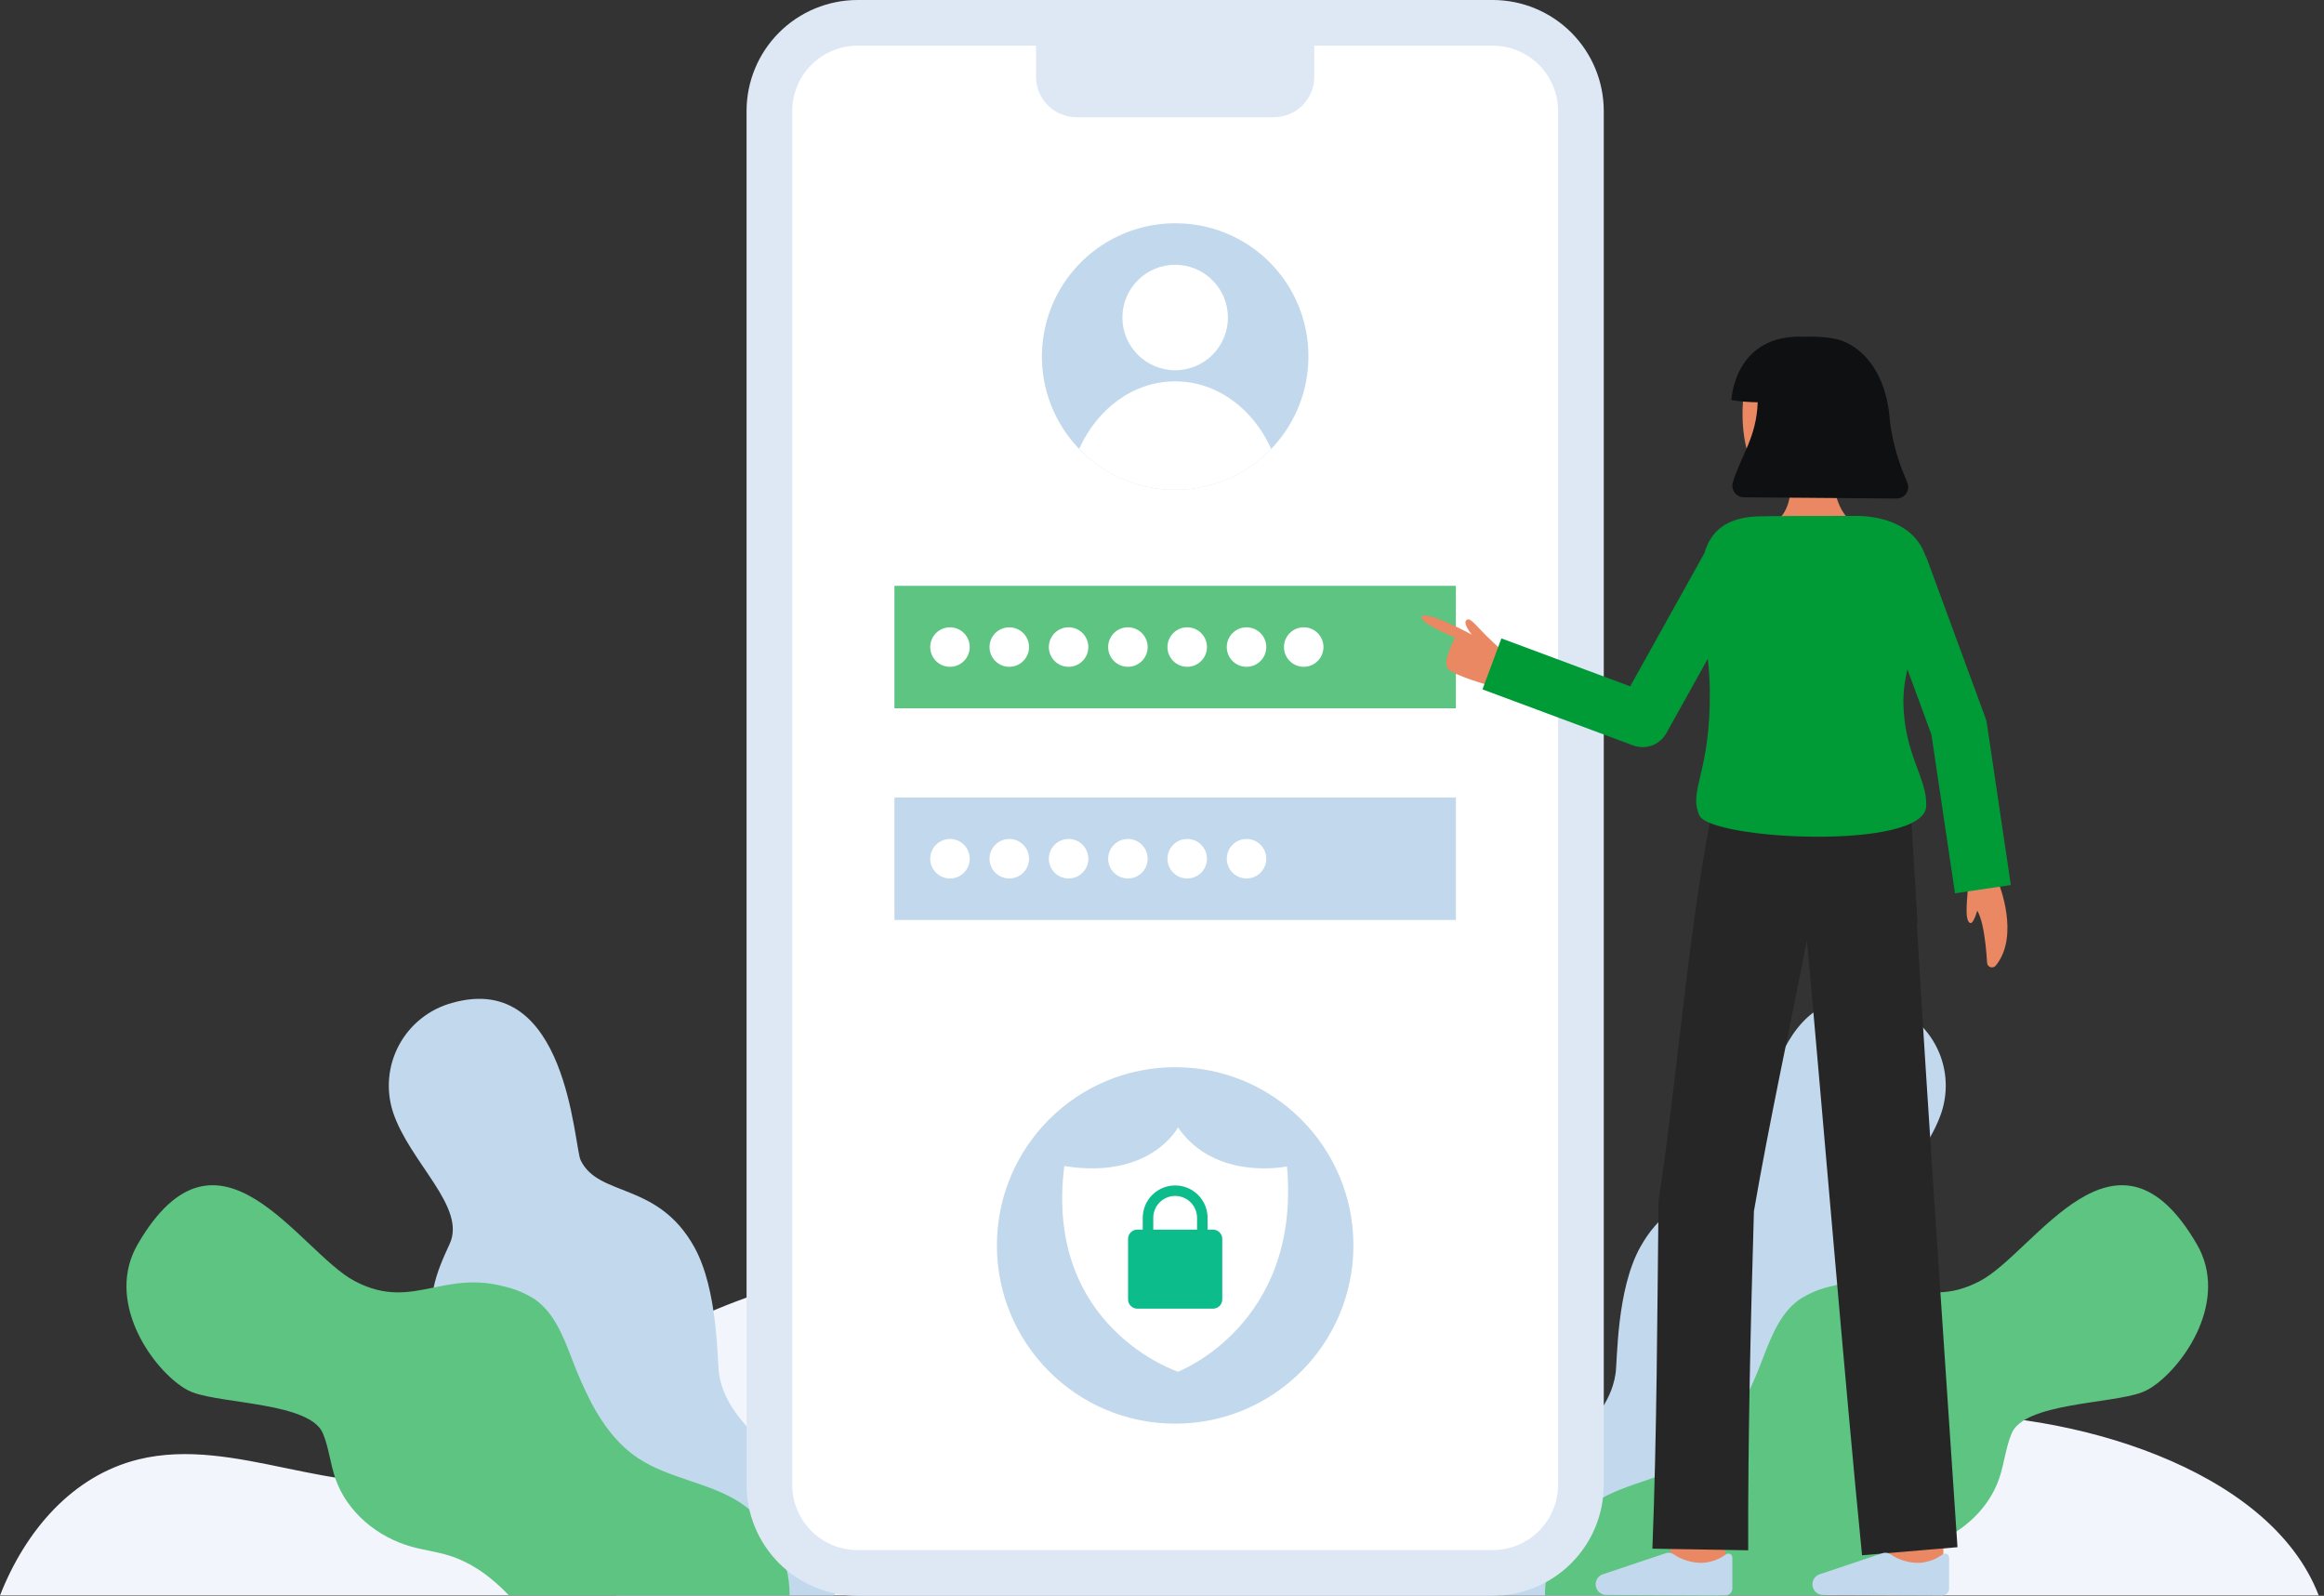 <svg width="316" height="217" viewBox="0 0 316 217" fill="none" xmlns="http://www.w3.org/2000/svg">
<rect x="0" y="0" width="316" height="217" fill="#333333" stroke="none"/>
<g clip-path="url(#clip0_12_694)">
<path d="M315.281 216.955H0C3.454 208.145 9.834 200.671 18.828 198.454C31.984 195.215 45.907 204.122 59.033 200.772C66.491 198.871 72.362 193.333 78.532 188.733C101.808 171.381 133.702 166.252 161.245 175.437C175.641 180.235 188.759 188.628 203.506 192.194C222.577 196.809 242.519 192.981 262.13 192.351C281.23 191.739 308.596 199.521 315.281 216.955Z" fill="#F3F5FD"/>
<path d="M264 151.233C261.747 158.059 253.971 164.125 256.294 169.145C257.178 171.053 258.065 173.049 258.473 175.087C258.738 176.303 258.782 177.556 258.604 178.787C257.766 184.103 252.792 187.634 248.166 190.383C247.881 190.552 247.592 190.725 247.303 190.897C242.921 193.523 238.33 196.547 236.922 201.395C236.14 204.088 236.485 206.967 236.162 209.752C235.855 212.311 234.986 214.771 233.616 216.955H204.077C201.455 214.064 201.673 209.206 203.669 205.799C205.806 202.152 209.414 199.673 212.67 196.977C215.483 194.646 218.225 191.841 219.299 188.419C219.47 187.877 219.596 187.323 219.676 186.761C219.936 184.909 219.795 175.45 223.006 169.627C227.97 160.636 236.021 162.851 238.481 157.778C239.425 155.835 240.238 131.956 255.921 136.367C257.45 136.776 258.88 137.492 260.124 138.472C261.367 139.451 262.399 140.674 263.154 142.065C263.91 143.456 264.375 144.986 264.521 146.562C264.666 148.138 264.489 149.728 264 151.233Z" fill="#C1D8ED"/>
<path d="M292.687 188.57C292.237 188.88 291.753 189.137 291.244 189.337C287.013 190.925 275.244 190.749 273.523 194.928C272.713 196.892 272.519 199.06 271.826 201.07C270.252 205.629 266.098 209.048 261.452 210.332C259.779 210.794 258.047 211.008 256.393 211.522C253.196 212.519 250.549 214.522 248.222 216.954H210.072C210.055 214.424 210.678 211.931 211.881 209.706C213.085 207.48 214.831 205.595 216.958 204.225C221.2 201.549 226.558 201.049 230.723 198.254C233.468 196.41 235.443 193.745 237.01 190.798C238.006 188.871 238.887 186.885 239.647 184.852C240.812 181.828 242.03 178.583 244.677 176.71C245.975 175.866 247.415 175.263 248.926 174.929C252.749 173.929 255.689 174.517 258.473 175.087C261.853 175.777 265.007 176.435 269.242 174.186C276.754 170.194 287.738 150.286 298.714 169.201C303.115 176.787 297.042 185.655 292.687 188.57Z" fill="#5DC481"/>
<path d="M53.437 151.233C55.69 158.059 63.466 164.125 61.142 169.145C60.259 171.053 59.372 173.049 58.964 175.087C58.699 176.303 58.654 177.556 58.833 178.787C59.671 184.103 64.645 187.634 69.271 190.383C69.556 190.552 69.845 190.725 70.133 190.897C74.516 193.523 79.107 196.547 80.515 201.395C81.296 204.088 80.951 206.967 81.275 209.752C81.582 212.311 82.451 214.771 83.82 216.955H113.36C115.982 214.064 115.764 209.206 113.768 205.799C111.631 202.152 108.023 199.673 104.767 196.977C101.954 194.646 99.211 191.841 98.138 188.419C97.967 187.877 97.841 187.323 97.761 186.761C97.501 184.909 97.641 175.45 94.431 169.627C89.467 160.636 81.416 162.851 78.955 157.778C78.012 155.835 77.199 131.956 61.516 136.367C59.986 136.776 58.556 137.492 57.313 138.472C56.069 139.451 55.038 140.674 54.282 142.065C53.527 143.456 53.062 144.986 52.916 146.562C52.771 148.138 52.948 149.728 53.437 151.233Z" fill="#C1D8ED"/>
<path d="M24.748 188.57C25.198 188.88 25.683 189.137 26.191 189.337C30.423 190.925 42.191 190.749 43.913 194.928C44.722 196.892 44.916 199.06 45.609 201.07C47.183 205.629 51.337 209.048 55.984 210.332C57.656 210.794 59.388 211.008 61.043 211.522C64.239 212.519 66.886 214.522 69.213 216.954H107.363C107.38 214.424 106.758 211.931 105.554 209.706C104.35 207.48 102.604 205.595 100.477 204.225C96.235 201.549 90.877 201.049 86.713 198.254C83.967 196.41 81.992 193.745 80.425 190.798C79.429 188.871 78.549 186.885 77.789 184.852C76.624 181.828 75.406 178.583 72.758 176.71C71.46 175.866 70.021 175.263 68.509 174.929C64.686 173.929 61.747 174.517 58.962 175.087C55.583 175.777 52.428 176.435 48.193 174.186C40.681 170.194 29.698 150.286 18.721 169.201C14.322 176.787 20.395 185.655 24.748 188.57Z" fill="#5DC481"/>
<path d="M202.984 3.106H116.595C109.98 3.106 104.617 8.469 104.617 15.084V201.915C104.617 208.531 109.98 213.894 116.595 213.894H202.984C209.599 213.894 214.962 208.531 214.962 201.915V15.084C214.962 8.469 209.599 3.106 202.984 3.106Z" fill="white"/>
<path d="M202.984 217H116.595C112.596 216.995 108.762 215.404 105.934 212.576C103.107 209.749 101.516 205.915 101.511 201.915V15.085C101.516 11.085 103.107 7.251 105.934 4.424C108.762 1.596 112.596 0.005 116.595 0L202.984 0C206.983 0.005 210.817 1.596 213.645 4.424C216.473 7.251 218.063 11.085 218.068 15.085V201.915C218.063 205.915 216.473 209.749 213.645 212.576C210.817 215.404 206.983 216.995 202.984 217ZM116.595 6.212C114.243 6.215 111.987 7.15 110.324 8.814C108.66 10.477 107.725 12.732 107.722 15.085V201.915C107.725 204.267 108.661 206.522 110.324 208.185C111.987 209.848 114.241 210.784 116.593 210.787H202.982C205.334 210.784 207.589 209.848 209.252 208.185C210.915 206.522 211.851 204.267 211.854 201.915V15.085C211.851 12.733 210.915 10.478 209.252 8.815C207.589 7.152 205.334 6.216 202.982 6.213L116.595 6.212Z" fill="#DEE8F5"/>
<path d="M140.874 3.106H178.705V10.446C178.705 11.168 178.563 11.882 178.287 12.549C178.01 13.215 177.606 13.821 177.096 14.331C176.585 14.841 175.98 15.246 175.313 15.522C174.646 15.798 173.932 15.94 173.211 15.94H146.368C144.911 15.94 143.513 15.361 142.483 14.331C141.453 13.3 140.874 11.903 140.874 10.446V3.106H140.874Z" fill="#DEE8F5"/>
<path d="M177.907 48.482C177.907 52.065 176.844 55.568 174.853 58.547C172.862 61.526 170.032 63.848 166.721 65.219C163.411 66.59 159.768 66.948 156.253 66.249C152.739 65.549 149.511 63.824 146.977 61.29C144.444 58.756 142.719 55.527 142.02 52.013C141.321 48.498 141.68 44.855 143.052 41.545C144.424 38.235 146.746 35.405 149.726 33.415C152.705 31.424 156.208 30.362 159.791 30.363C162.173 30.354 164.533 30.816 166.735 31.723C168.938 32.631 170.938 33.965 172.622 35.65C174.306 37.334 175.64 39.335 176.547 41.537C177.454 43.74 177.917 46.1 177.907 48.482Z" fill="#C1D8ED"/>
<path d="M159.79 50.349C163.751 50.349 166.963 47.137 166.963 43.175C166.963 39.213 163.751 36.002 159.79 36.002C155.828 36.002 152.616 39.213 152.616 43.175C152.616 47.137 155.828 50.349 159.79 50.349Z" fill="white"/>
<path d="M172.845 61.043C171.155 62.8 169.128 64.198 166.884 65.153C164.641 66.108 162.228 66.601 159.79 66.601C157.352 66.602 154.939 66.11 152.696 65.155C150.452 64.201 148.425 62.803 146.734 61.046C149.178 55.586 154.11 51.855 159.791 51.855C165.473 51.855 170.402 55.582 172.845 61.043Z" fill="white"/>
<path d="M197.96 79.662H121.619V96.316H197.96V79.662Z" fill="#5DC481"/>
<path d="M197.96 108.445H121.619V125.099H197.96V108.445Z" fill="#C1D8ED"/>
<path d="M251.865 70.918C251.865 70.918 249.034 69.702 249.034 62.264L243.344 61.685C243.344 61.685 244.516 68.257 241.853 70.591L251.865 70.918Z" fill="#E98862"/>
<path d="M251.98 59.139C251.776 61.412 250.727 63.635 248.809 64.521C246.725 65.553 244.419 66.059 242.093 65.996C235.915 65.996 235.985 51.943 238.676 48.992C241.368 46.042 250.058 47.059 251.47 51.506C252.199 53.809 252.174 56.975 251.98 59.139Z" fill="#E98862"/>
<path d="M243.018 58.134C243.3 58.134 243.528 57.905 243.528 57.624C243.528 57.342 243.3 57.114 243.018 57.114C242.737 57.114 242.508 57.342 242.508 57.624C242.508 57.905 242.737 58.134 243.018 58.134Z" fill="#367CFF"/>
<path d="M244.021 56.613C244.009 56.613 243.996 56.612 243.984 56.611L242.63 56.399C242.598 56.395 242.567 56.385 242.539 56.369C242.511 56.353 242.487 56.332 242.467 56.306C242.448 56.28 242.434 56.251 242.426 56.22C242.418 56.189 242.416 56.156 242.421 56.124C242.426 56.093 242.437 56.062 242.454 56.035C242.471 56.007 242.494 55.984 242.52 55.965C242.546 55.947 242.576 55.934 242.608 55.927C242.639 55.92 242.672 55.92 242.703 55.926L244.057 56.137C244.117 56.146 244.171 56.178 244.208 56.225C244.246 56.272 244.264 56.331 244.26 56.392C244.255 56.452 244.228 56.508 244.184 56.549C244.14 56.59 244.082 56.613 244.022 56.614L244.021 56.613Z" fill="#367CFF"/>
<path d="M239.019 59.789C239.019 60.362 239.246 60.912 239.652 61.318C240.058 61.723 240.608 61.951 241.181 61.951C241.755 61.951 242.305 61.723 242.71 61.318C243.116 60.912 243.344 60.362 243.344 59.789C243.353 59.225 243.138 58.68 242.746 58.275C242.355 57.869 241.818 57.636 241.254 57.626C241.229 57.626 241.205 57.626 241.181 57.626C239.641 57.702 239.019 58.594 239.019 59.789Z" fill="#E98862"/>
<path d="M239.001 54.702C237.802 54.693 236.605 54.592 235.422 54.4C235.422 54.4 235.784 45.275 245.475 45.795C246.734 45.737 247.995 45.812 249.237 46.017C252.151 46.464 256.28 49.442 256.947 56.895C257.253 60.314 258.431 63.537 259.331 65.578C259.437 65.818 259.482 66.08 259.461 66.341C259.44 66.603 259.354 66.855 259.212 67.074C259.069 67.294 258.873 67.475 258.643 67.6C258.413 67.725 258.155 67.791 257.893 67.791L237.13 67.626C236.884 67.626 236.642 67.568 236.423 67.458C236.203 67.348 236.013 67.188 235.866 66.991C235.72 66.794 235.622 66.566 235.579 66.324C235.537 66.082 235.552 65.834 235.623 65.599C236.752 61.858 238.819 59.566 239.001 54.702Z" fill="#0F1011"/>
<path d="M202.536 93.218C202.536 93.218 197.537 91.832 196.819 90.877C196.101 89.922 197.847 86.706 197.847 86.706C197.847 86.706 192.848 84.659 193.328 83.852C193.897 82.898 200.139 86.311 200.139 86.311C200.139 86.311 198.781 84.706 199.445 84.282C199.718 84.106 200.074 84.298 201.088 85.41C202.244 86.678 204.243 88.476 204.243 88.476L202.536 93.218Z" fill="#E98862"/>
<path d="M227.407 213.147C226.628 206.593 226.628 205.919 226.628 205.697H234.021C234.021 205.675 234.021 205.646 234.021 205.611C234.047 206.158 234.42 209.496 234.751 212.274L227.407 213.147Z" fill="#E98862"/>
<path d="M256.863 214.031C256.863 214.031 256.839 206.375 256.839 205.697H264.231C264.231 206.373 264.256 214.005 264.256 214.005L256.863 214.031Z" fill="#E98862"/>
<path d="M267.571 120.71C267.571 121.759 267.017 125.266 267.908 125.517C268.442 125.667 269.073 123.053 269.073 123.053" fill="#E98862"/>
<path d="M271.777 120.159C271.777 120.159 274.686 127.24 271.368 131.308C271.283 131.411 271.17 131.487 271.041 131.525C270.913 131.563 270.776 131.561 270.649 131.52C270.522 131.479 270.41 131.4 270.328 131.295C270.246 131.189 270.198 131.061 270.19 130.927C270.029 128.184 269.476 122.551 267.667 123.209V118.786" fill="#E98862"/>
<path d="M263.184 165.972C262.47 154.926 261.236 136.395 260.631 125.522H260.731L259.689 108.026L232.907 109.679L232.632 111.555L232.538 111.527C229.399 128.165 228.061 146.566 225.516 163.323C225.337 178.852 225.288 195.101 224.68 210.592L237.706 210.813C237.665 195.682 238.039 179.862 238.485 164.705C240.527 152.824 243.395 139.64 245.697 127.889C247.779 150.783 250.883 188.288 253.185 211.49L266.164 210.394L263.184 165.972Z" fill="#262626"/>
<path d="M247.877 216.889C247.688 216.889 247.5 216.85 247.325 216.777C247.15 216.703 246.991 216.596 246.857 216.461C246.723 216.326 246.618 216.166 246.546 215.991C246.474 215.815 246.437 215.627 246.438 215.437C246.438 215.401 246.44 215.366 246.443 215.331C246.464 215.056 246.563 214.793 246.729 214.573C246.895 214.353 247.12 214.185 247.378 214.089L255.983 211.207C256.15 211.151 256.326 211.133 256.501 211.152C256.675 211.172 256.844 211.229 256.994 211.319C258.177 212.14 259.592 212.559 261.031 212.516C262.152 212.436 263.228 212.043 264.136 211.382C264.216 211.316 264.313 211.275 264.415 211.262C264.518 211.249 264.622 211.266 264.715 211.311C264.808 211.355 264.887 211.425 264.942 211.512C264.997 211.599 265.026 211.701 265.026 211.804V216.011C265.026 216.262 264.927 216.501 264.75 216.678C264.573 216.855 264.333 216.954 264.083 216.954H264.079L247.877 216.889Z" fill="#C1D8ED"/>
<path d="M218.401 216.889C218.212 216.889 218.024 216.85 217.849 216.777C217.673 216.703 217.515 216.596 217.381 216.461C217.247 216.326 217.142 216.166 217.07 215.991C216.998 215.815 216.961 215.627 216.962 215.437C216.962 215.401 216.964 215.366 216.967 215.331C216.988 215.056 217.087 214.793 217.253 214.573C217.419 214.353 217.644 214.185 217.903 214.089L226.507 211.207C226.674 211.151 226.85 211.133 227.025 211.152C227.199 211.172 227.368 211.229 227.518 211.319C228.701 212.14 230.116 212.559 231.555 212.516C232.676 212.436 233.752 212.043 234.66 211.382C234.74 211.316 234.837 211.275 234.94 211.262C235.042 211.249 235.146 211.266 235.239 211.311C235.332 211.355 235.411 211.425 235.466 211.512C235.521 211.6 235.55 211.701 235.55 211.804V216.012C235.55 216.262 235.451 216.501 235.274 216.678C235.097 216.855 234.857 216.954 234.607 216.954H234.603L218.401 216.889Z" fill="#C1D8ED"/>
<path d="M270.158 98.377C270.119 98.118 270.054 97.862 269.963 97.616L261.883 75.644L261.835 75.662C261.483 74.58 260.877 73.599 260.067 72.8C258.459 71.192 255.674 70.151 252.281 70.151C247.232 70.151 240.335 70.162 238.922 70.222C234.604 70.407 232.585 72.342 231.76 75.201L221.663 93.328L204.151 86.813L201.574 93.742L222.058 101.364C222.886 101.673 223.797 101.674 224.626 101.369C225.455 101.063 226.147 100.471 226.576 99.699L232.211 89.582C232.36 91.02 232.472 92.434 232.487 93.781C232.623 105.21 229.537 107.363 231.057 110.858C232.534 114.246 261.516 115.656 261.904 109.69C262.15 105.896 258.806 102.583 258.806 95.187C258.834 93.781 259.019 92.383 259.359 91.019L262.623 99.893L265.826 121.475L273.419 120.348L270.158 98.377Z" fill="#009B37"/>
<path d="M159.79 193.594C173.175 193.594 184.026 182.742 184.026 169.357C184.026 155.971 173.175 145.12 159.79 145.12C146.404 145.12 135.553 155.971 135.553 169.357C135.553 182.742 146.404 193.594 159.79 193.594Z" fill="#C1D8ED"/>
<path d="M144.717 158.56C141.937 180.54 160.175 186.53 160.175 186.53C160.175 186.53 176.92 180.159 174.996 158.614C174.996 158.614 165.224 160.672 160.175 153.305C160.175 153.305 156.464 160.447 144.717 158.56Z" fill="white"/>
<path d="M164.932 167.207H164.2V165.57C164.189 164.408 163.72 163.296 162.894 162.478C162.068 161.659 160.953 161.2 159.79 161.2C158.627 161.2 157.511 161.659 156.685 162.478C155.86 163.296 155.39 164.408 155.38 165.57V167.207H154.648C154.313 167.207 153.992 167.34 153.756 167.576C153.519 167.813 153.386 168.134 153.386 168.469V176.696C153.386 177.031 153.519 177.352 153.756 177.588C153.992 177.825 154.313 177.958 154.648 177.958H164.932C165.267 177.958 165.588 177.825 165.825 177.588C166.062 177.352 166.195 177.031 166.195 176.696V168.469C166.195 168.303 166.162 168.139 166.098 167.986C166.035 167.832 165.942 167.693 165.825 167.576C165.707 167.459 165.568 167.366 165.415 167.303C165.262 167.239 165.098 167.207 164.932 167.207ZM156.814 165.57C156.822 164.787 157.139 164.038 157.697 163.487C158.254 162.936 159.006 162.626 159.79 162.626C160.574 162.626 161.326 162.936 161.883 163.487C162.44 164.038 162.758 164.787 162.766 165.57V167.207H156.814V165.57Z" fill="#0CBC8B"/>
<path d="M129.17 90.675C130.653 90.675 131.856 89.472 131.856 87.989C131.856 86.505 130.653 85.303 129.17 85.303C127.686 85.303 126.484 86.505 126.484 87.989C126.484 89.472 127.686 90.675 129.17 90.675Z" fill="white"/>
<path d="M137.234 90.675C138.718 90.675 139.92 89.472 139.92 87.989C139.92 86.505 138.718 85.303 137.234 85.303C135.751 85.303 134.548 86.505 134.548 87.989C134.548 89.472 135.751 90.675 137.234 90.675Z" fill="white"/>
<path d="M145.299 90.675C146.782 90.675 147.985 89.472 147.985 87.989C147.985 86.505 146.782 85.303 145.299 85.303C143.815 85.303 142.613 86.505 142.613 87.989C142.613 89.472 143.815 90.675 145.299 90.675Z" fill="white"/>
<path d="M153.364 90.675C154.847 90.675 156.05 89.472 156.05 87.989C156.05 86.505 154.847 85.303 153.364 85.303C151.88 85.303 150.678 86.505 150.678 87.989C150.678 89.472 151.88 90.675 153.364 90.675Z" fill="white"/>
<path d="M161.428 90.675C162.911 90.675 164.114 89.472 164.114 87.989C164.114 86.505 162.911 85.303 161.428 85.303C159.945 85.303 158.742 86.505 158.742 87.989C158.742 89.472 159.945 90.675 161.428 90.675Z" fill="white"/>
<path d="M169.493 90.675C170.976 90.675 172.179 89.472 172.179 87.989C172.179 86.505 170.976 85.303 169.493 85.303C168.009 85.303 166.807 86.505 166.807 87.989C166.807 89.472 168.009 90.675 169.493 90.675Z" fill="white"/>
<path d="M177.27 90.675C178.753 90.675 179.956 89.472 179.956 87.989C179.956 86.505 178.753 85.303 177.27 85.303C175.786 85.303 174.584 86.505 174.584 87.989C174.584 89.472 175.786 90.675 177.27 90.675Z" fill="white"/>
<path d="M129.17 119.458C130.653 119.458 131.856 118.256 131.856 116.772C131.856 115.289 130.653 114.086 129.17 114.086C127.686 114.086 126.484 115.289 126.484 116.772C126.484 118.256 127.686 119.458 129.17 119.458Z" fill="white"/>
<path d="M137.234 119.458C138.718 119.458 139.92 118.256 139.92 116.772C139.92 115.289 138.718 114.086 137.234 114.086C135.751 114.086 134.548 115.289 134.548 116.772C134.548 118.256 135.751 119.458 137.234 119.458Z" fill="white"/>
<path d="M145.299 119.458C146.782 119.458 147.985 118.256 147.985 116.772C147.985 115.289 146.782 114.086 145.299 114.086C143.815 114.086 142.613 115.289 142.613 116.772C142.613 118.256 143.815 119.458 145.299 119.458Z" fill="white"/>
<path d="M153.364 119.458C154.847 119.458 156.05 118.256 156.05 116.772C156.05 115.289 154.847 114.086 153.364 114.086C151.88 114.086 150.678 115.289 150.678 116.772C150.678 118.256 151.88 119.458 153.364 119.458Z" fill="white"/>
<path d="M161.428 119.458C162.911 119.458 164.114 118.256 164.114 116.772C164.114 115.289 162.911 114.086 161.428 114.086C159.945 114.086 158.742 115.289 158.742 116.772C158.742 118.256 159.945 119.458 161.428 119.458Z" fill="white"/>
<path d="M169.493 119.458C170.976 119.458 172.179 118.256 172.179 116.772C172.179 115.289 170.976 114.086 169.493 114.086C168.009 114.086 166.807 115.289 166.807 116.772C166.807 118.256 168.009 119.458 169.493 119.458Z" fill="white"/>
</g>
<defs>
<clipPath id="clip0_12_694">
<rect width="315.279" height="217" fill="white"/>
</clipPath>
</defs>
</svg>
